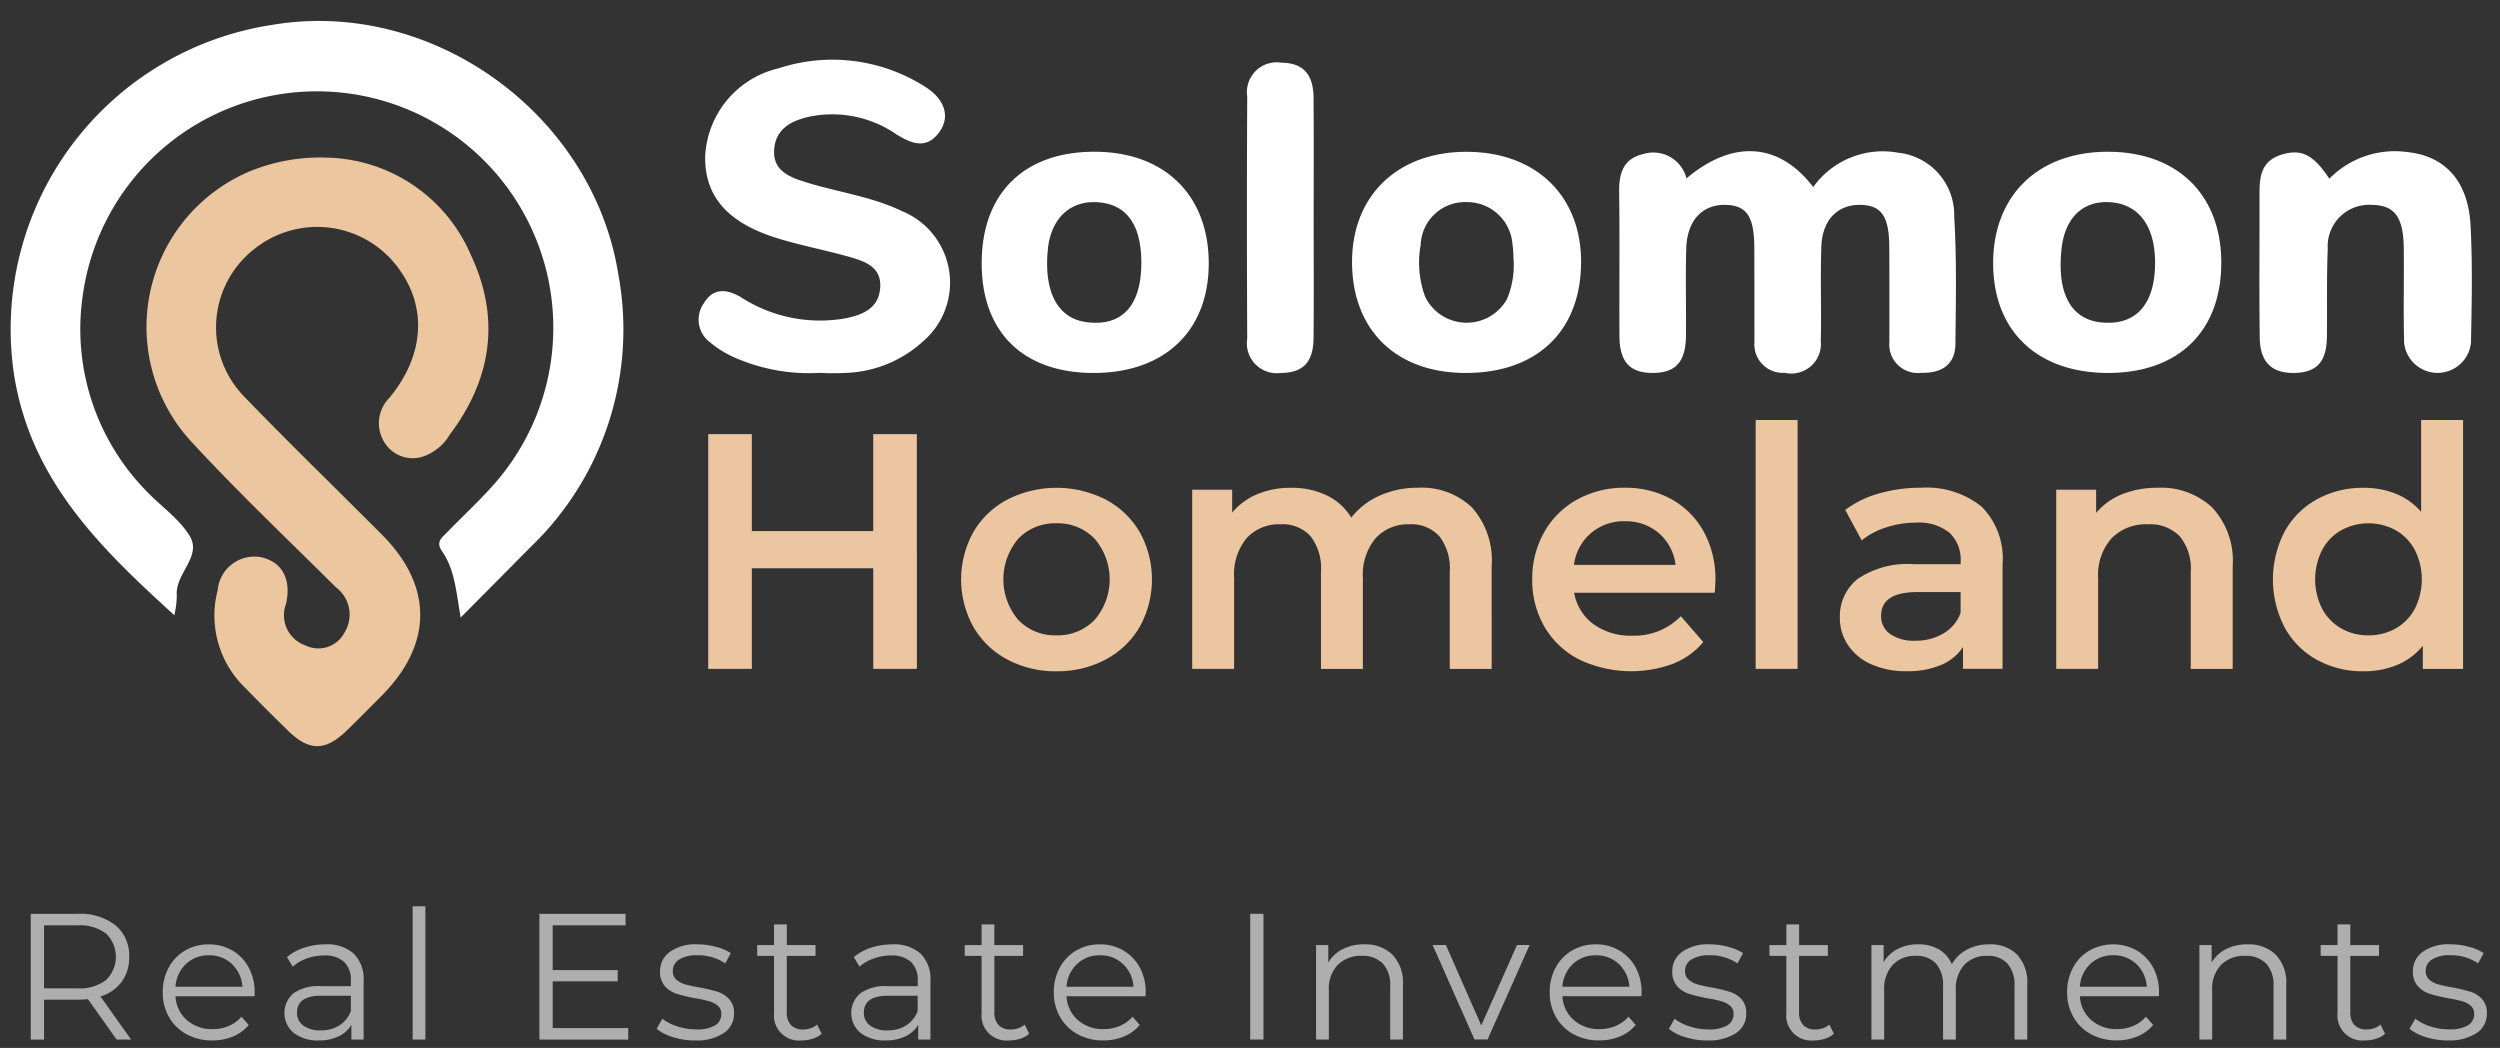 <svg id="logo" xmlns="http://www.w3.org/2000/svg" width="167" height="70" viewBox="0 0 167 70">
  <rect x="0" y="0" width="167" height="70" fill="#333333" stroke="none"/>
  <defs>
    <style>
      .cls-1 {
        fill: #ebc69f;
      }

      .cls-1, .cls-2, .cls-3, .cls-4 {
        fill-rule: evenodd;
      }

      .cls-2 {
        fill: #fff;
      }

      .cls-3 {
        fill: #ebc6a0;
      }

      .cls-4 {
        fill: #afaeae;
      }
    </style>
  </defs>
  <path id="Фигура_1" data-name="Фигура 1" class="cls-1" d="M21.908,10.531a10.717,10.717,0,0,1,9.556,6.524c1.977,4.214,1.383,8.269-1.422,11.981a3.333,3.333,0,0,1-1.621,1.4,2.211,2.211,0,0,1-2.652-.752,2.408,2.408,0,0,1,.254-3.123c2.339-2.838,2.523-6.078.56-8.69a6.721,6.721,0,0,0-9.654-1.19,6.634,6.634,0,0,0-.639,9.79c3.027,3.132,6.156,6.165,9.23,9.251,3.421,3.435,3.4,7.322-.051,10.779-0.769.771-1.53,1.55-2.313,2.307-1.418,1.372-2.5,1.381-3.889.026q-1.506-1.464-2.972-2.969a6.7,6.7,0,0,1-1.753-6.447A2.46,2.46,0,0,1,17.4,37.216c1.4,0.278,2.089,1.428,1.707,3.12a2.137,2.137,0,0,0,1.3,2.779,1.962,1.962,0,0,0,2.58-.816,2.281,2.281,0,0,0-.545-3.065c-3.237-3.217-6.553-6.362-9.645-9.713a11.29,11.29,0,0,1,3.843-18.058A12.429,12.429,0,0,1,21.908,10.531Z"/>
  <path id="Фигура_1_копия" data-name="Фигура 1 копия" class="cls-2" d="M30.773,41.25c-0.3-1.716-.39-3.2-1.248-4.432-0.446-.64.023-0.929,0.367-1.285,1.083-1.118,2.238-2.172,3.252-3.348A15.79,15.79,0,1,0,5.54,19.656,15.467,15.467,0,0,0,9.679,32.7c0.983,1.067,2.289,1.919,3.007,3.13,0.805,1.359-1.014,2.516-.875,3.964a6.307,6.307,0,0,1-.166,1.3C6.653,36.56,2.02,32.037.929,24.963a20.559,20.559,0,0,1,17.248-23.3C28.849-.146,39.605,7.6,41.308,18.349a20.138,20.138,0,0,1-5.865,18.194C33.955,38.051,32.458,39.552,30.773,41.25Z"/>
  <path id="Фигура_2" data-name="Фигура 2" class="cls-2" d="M112.656,11.917c3.1-2.614,6.188-2.4,8.468.578a5.709,5.709,0,0,1,5.684-2.292,4.18,4.18,0,0,1,3.733,4.278c0.173,2.817.107,5.651,0.082,8.478-0.013,1.424-.945,1.978-2.269,1.945a1.909,1.909,0,0,1-2.143-2.084c0-2.108.007-4.215-.007-6.324-0.013-2.024-.51-2.758-1.858-2.809-1.545-.057-2.608.957-2.678,2.759-0.081,2.105.014,4.216-.04,6.322a1.977,1.977,0,0,1-2.405,2.135,1.9,1.9,0,0,1-2.027-2.047c0-2.108,0-4.216-.008-6.323-0.009-2.035-.489-2.776-1.819-2.844-1.594-.083-2.661.981-2.725,2.874-0.065,1.952,0,3.907-.021,5.861-0.019,1.758-.692,2.489-2.225,2.488s-2.211-.736-2.22-2.484c-0.016-3.187.023-6.375-.018-9.563-0.017-1.256.236-2.256,1.631-2.581A2.279,2.279,0,0,1,112.656,11.917ZM54.746,24.908a12.275,12.275,0,0,1-5.17-.82,7.114,7.114,0,0,1-2.144-1.22,1.887,1.887,0,0,1-.4-2.632c0.618-1.033,1.545-.916,2.432-0.4a9.741,9.741,0,0,0,6.97,1.435c1.195-.231,2.259-0.672,2.363-2.041,0.106-1.4-1.031-1.779-2.091-2.079-1.59-.45-3.224-0.753-4.8-1.243-3.325-1.034-4.841-2.809-4.8-5.463A6.35,6.35,0,0,1,52,4.567,11.514,11.514,0,0,1,61.836,5.82c1.3,0.839,1.636,1.982.92,2.991-0.852,1.2-1.875.781-2.857,0.175a7.556,7.556,0,0,0-5.916-1.174c-1.188.283-2.172,0.828-2.269,2.179-0.1,1.39.994,1.825,2.04,2.157,2.163,0.687,4.453.962,6.52,1.965a5.16,5.16,0,0,1,1.385,8.69,8.05,8.05,0,0,1-4.9,2.093A17.949,17.949,0,0,1,54.746,24.908ZM155.6,11.939a6.12,6.12,0,0,1,5.216-1.78c2.518,0.262,4.061,1.944,4.216,4.889,0.138,2.614.082,5.241,0.028,7.86a2.245,2.245,0,0,1-4.465-.015c-0.055-2.106,0-4.214-.024-6.321s-0.629-2.879-2.166-2.887a2.764,2.764,0,0,0-2.911,2.926c-0.079,1.95-.035,3.9-0.055,5.857-0.017,1.668-.646,2.392-2.1,2.443-1.553.054-2.364-.684-2.388-2.35-0.043-3.083-.009-6.167-0.016-9.251,0-1.259-.062-2.528,1.522-2.994C153.741,9.939,154.538,10.331,155.6,11.939ZM97.911,24.913c-4.617,0-7.541-2.814-7.593-7.3s2.988-7.469,7.633-7.472c4.662,0,7.7,2.947,7.665,7.435C105.577,22.134,102.657,24.915,97.911,24.913Zm3.188-7.676a6.526,6.526,0,0,0-.061-0.876A3.044,3.044,0,0,0,97.955,13.5,2.968,2.968,0,0,0,94.9,16.367a6.586,6.586,0,0,0,.311,3.481,3.087,3.087,0,0,0,5.454.134A5.85,5.85,0,0,0,101.1,17.237Zm39.727,7.676c-4.751,0-7.695-2.816-7.683-7.355,0.011-4.52,3.021-7.429,7.678-7.42,4.613,0.008,7.529,2.838,7.56,7.335C148.412,22.1,145.553,24.911,140.826,24.913Zm3.133-7.366c0-2.339-1-3.792-2.764-4.015-1.92-.243-3.231.9-3.476,3.032-0.339,2.96.579,4.73,2.576,4.964C142.641,21.8,143.961,20.369,143.959,17.547ZM73.051,24.913c-4.7,0-7.47-2.714-7.475-7.314-0.005-4.671,2.815-7.465,7.532-7.462,4.676,0,7.63,2.883,7.636,7.443C80.75,22.1,77.8,24.916,73.051,24.913Zm3.19-7.312c0.012-2.6-.99-3.986-2.965-4.094-1.819-.1-3.076,1.108-3.279,3.146-0.282,2.839.65,4.607,2.563,4.864C74.925,21.835,76.228,20.448,76.241,17.6Zm11.512-2.887c0,2.615.015,5.231-.006,7.846-0.013,1.635-.7,2.343-2.179,2.352a2,2,0,0,1-2.253-2.3q-0.041-8.077,0-16.153a1.993,1.993,0,0,1,2.269-2.273c1.46,0.019,2.152.754,2.162,2.373C87.766,9.277,87.753,12,87.753,14.713Z"/>
  <path id="Homeland" class="cls-3" d="M58.332,29v6.475H50.222V29H47.309V44.679h2.913V37.958h8.111v6.722h2.913V29H58.332Zm12.233,15.84a6.834,6.834,0,0,0,3.294-.784,5.717,5.717,0,0,0,2.274-2.184,6.532,6.532,0,0,0,0-6.329,5.745,5.745,0,0,0-2.274-2.173,7.261,7.261,0,0,0-6.565,0,5.741,5.741,0,0,0-2.274,2.173,6.532,6.532,0,0,0,0,6.329,5.714,5.714,0,0,0,2.274,2.185,6.786,6.786,0,0,0,3.271.784h0Zm0-2.4a3.384,3.384,0,0,1-2.543-1.031,4.184,4.184,0,0,1,0-5.422,3.386,3.386,0,0,1,2.543-1.031,3.423,3.423,0,0,1,2.554,1.031,4.149,4.149,0,0,1,0,5.422,3.422,3.422,0,0,1-2.554,1.031h0ZM94.74,32.581a6.189,6.189,0,0,0-2.577.526,4.987,4.987,0,0,0-1.9,1.468,3.874,3.874,0,0,0-1.647-1.49,5.413,5.413,0,0,0-2.386-.5,5.71,5.71,0,0,0-2.241.426,4.355,4.355,0,0,0-1.68,1.232V32.715H79.639V44.679h2.8V38.608a3.819,3.819,0,0,1,.84-2.666,2.93,2.93,0,0,1,2.274-.919,2.506,2.506,0,0,1,1.994.8,3.5,3.5,0,0,1,.694,2.364v6.5h2.8V38.608a3.793,3.793,0,0,1,.851-2.655,2.921,2.921,0,0,1,2.263-.93,2.506,2.506,0,0,1,1.994.8,3.5,3.5,0,0,1,.694,2.364v6.5h2.8V37.823a5.313,5.313,0,0,0-1.322-3.932,4.868,4.868,0,0,0-3.585-1.311h0Zm19.851,6.184a6.594,6.594,0,0,0-.773-3.237,5.484,5.484,0,0,0-2.151-2.173,6.281,6.281,0,0,0-3.126-.773,6.438,6.438,0,0,0-3.181.784,5.644,5.644,0,0,0-2.207,2.185,6.264,6.264,0,0,0-.8,3.148,6.17,6.17,0,0,0,.818,3.17,5.643,5.643,0,0,0,2.319,2.185,8.079,8.079,0,0,0,6.251.291,5.054,5.054,0,0,0,2.039-1.456l-1.5-1.725a4.361,4.361,0,0,1-3.249,1.3,4.226,4.226,0,0,1-2.588-.773,3.254,3.254,0,0,1-1.288-2.095h9.388q0.045-.538.045-0.829h0Zm-6.05-3.943a3.342,3.342,0,0,1,2.286.807,3.3,3.3,0,0,1,1.1,2.106h-6.788a3.343,3.343,0,0,1,1.131-2.117,3.38,3.38,0,0,1,2.274-.8h0Zm8.738,9.858h2.8V28.055h-2.8V44.679Zm11.046-12.1a10.074,10.074,0,0,0-2.8.381,6.8,6.8,0,0,0-2.263,1.1l1.1,2.039a4.878,4.878,0,0,1,1.647-.874,6.43,6.43,0,0,1,1.982-.314,3.25,3.25,0,0,1,2.23.672,2.453,2.453,0,0,1,.75,1.927v0.179h-3.092a5.954,5.954,0,0,0-3.775.975,3.168,3.168,0,0,0-1.2,2.588,3.239,3.239,0,0,0,.548,1.848,3.63,3.63,0,0,0,1.558,1.277,5.627,5.627,0,0,0,2.352.459,5.743,5.743,0,0,0,2.3-.415,3.261,3.261,0,0,0,1.467-1.2v1.456h2.644V37.667a4.9,4.9,0,0,0-1.4-3.82,5.836,5.836,0,0,0-4.044-1.266h0ZM127.944,42.8a2.775,2.775,0,0,1-1.681-.448,1.428,1.428,0,0,1-.605-1.21q0-1.591,2.42-1.591h2.89v1.389a2.616,2.616,0,0,1-1.154,1.378,3.61,3.61,0,0,1-1.87.482h0Zm16.2-10.217a6.3,6.3,0,0,0-2.375.426,4.38,4.38,0,0,0-1.747,1.255V32.715h-2.666V44.679h2.8V38.63a3.7,3.7,0,0,1,.9-2.677,3.232,3.232,0,0,1,2.442-.93,2.734,2.734,0,0,1,2.106.8,3.359,3.359,0,0,1,.739,2.364v6.5h2.8V37.823a5.215,5.215,0,0,0-1.367-3.921,5,5,0,0,0-3.63-1.322h0Zm17.588-4.526v6.139a4.372,4.372,0,0,0-1.68-1.21,5.694,5.694,0,0,0-2.174-.4,6.309,6.309,0,0,0-3.1.762,5.5,5.5,0,0,0-2.162,2.151,6.961,6.961,0,0,0,0,6.419,5.476,5.476,0,0,0,2.162,2.162,6.3,6.3,0,0,0,3.1.762,5.793,5.793,0,0,0,2.252-.426,4.326,4.326,0,0,0,1.714-1.277v1.546h2.689V28.055h-2.8Zm-3.517,14.384a3.6,3.6,0,0,1-1.815-.459,3.31,3.31,0,0,1-1.277-1.311,4.362,4.362,0,0,1,0-3.943,3.314,3.314,0,0,1,1.277-1.311,3.814,3.814,0,0,1,3.629,0,3.314,3.314,0,0,1,1.277,1.311,4.362,4.362,0,0,1,0,3.943,3.31,3.31,0,0,1-1.277,1.311,3.6,3.6,0,0,1-1.814.459h0Z"/>
  <path id="Real_Estate_Investments_" data-name="Real Estate Investments " class="cls-4" d="M8.759,69.44L6.708,66.562a2.757,2.757,0,0,0,1.421-.977,2.73,2.73,0,0,0,.5-1.661,2.612,2.612,0,0,0-.911-2.111A3.793,3.793,0,0,0,5.2,61.045H2.055v8.4H2.942V66.778H5.2a6.079,6.079,0,0,0,.672-0.036l1.919,2.7H8.759ZM5.173,66.022H2.942v-4.21H5.173a2.923,2.923,0,0,1,1.907.546,2.165,2.165,0,0,1,0,3.112,2.9,2.9,0,0,1-1.907.552h0ZM17.01,66.286a3.412,3.412,0,0,0-.4-1.661,2.891,2.891,0,0,0-1.091-1.133,3.05,3.05,0,0,0-1.571-.408,3.082,3.082,0,0,0-1.577.408,2.911,2.911,0,0,0-1.1,1.139,3.38,3.38,0,0,0-.4,1.655,3.263,3.263,0,0,0,.42,1.655,2.982,2.982,0,0,0,1.169,1.145,3.5,3.5,0,0,0,1.721.414,3.547,3.547,0,0,0,1.385-.264,2.7,2.7,0,0,0,1.049-.768l-0.48-.552a2.357,2.357,0,0,1-.851.618,2.721,2.721,0,0,1-1.079.21,2.508,2.508,0,0,1-1.727-.606,2.254,2.254,0,0,1-.756-1.589H17Zm-3.058-2.471a2.161,2.161,0,0,1,1.541.582,2.286,2.286,0,0,1,.7,1.517H11.721a2.284,2.284,0,0,1,.7-1.517,2.145,2.145,0,0,1,1.529-.582h0Zm7.784-.732a4.484,4.484,0,0,0-1.415.222,3.4,3.4,0,0,0-1.151.63l0.384,0.636a2.9,2.9,0,0,1,.947-0.546,3.383,3.383,0,0,1,1.151-.2,1.883,1.883,0,0,1,1.331.426,1.617,1.617,0,0,1,.456,1.241v0.384h-2a2.847,2.847,0,0,0-1.853.492A1.733,1.733,0,0,0,19.625,69a2.6,2.6,0,0,0,1.679.5,2.957,2.957,0,0,0,1.325-.276,1.951,1.951,0,0,0,.845-0.767V69.44H24.29V65.53a2.388,2.388,0,0,0-.66-1.829,2.671,2.671,0,0,0-1.895-.618h0Zm-0.3,5.745a1.91,1.91,0,0,1-1.175-.318,1.031,1.031,0,0,1-.42-0.87q0-1.127,1.619-1.127h1.979v1.031a1.969,1.969,0,0,1-.768.953,2.243,2.243,0,0,1-1.235.33h0Zm6.129,0.612h0.852v-8.9H27.564v8.9Zm9.355-.768V65.554h4.342V64.8H36.919V61.812h4.869V61.045H36.032v8.4h5.937V68.673H36.919ZM46.43,69.5a3.278,3.278,0,0,0,1.913-.486,1.526,1.526,0,0,0,.69-1.313,1.353,1.353,0,0,0-.324-0.959,1.78,1.78,0,0,0-.779-0.492,11.045,11.045,0,0,0-1.211-.288,9.358,9.358,0,0,1-.959-0.21,1.436,1.436,0,0,1-.582-0.318,0.746,0.746,0,0,1-.234-0.576,0.882,0.882,0,0,1,.414-0.756,2.156,2.156,0,0,1,1.229-.288,3.184,3.184,0,0,1,1.859.54l0.372-.684a3.368,3.368,0,0,0-1.008-.426,4.76,4.76,0,0,0-1.223-.162,2.962,2.962,0,0,0-1.835.5,1.56,1.56,0,0,0-.66,1.3,1.417,1.417,0,0,0,.33,1,1.814,1.814,0,0,0,.8.51,10.541,10.541,0,0,0,1.235.294,8.285,8.285,0,0,1,.923.2,1.516,1.516,0,0,1,.576.3,0.685,0.685,0,0,1,.228.546,0.859,0.859,0,0,1-.414.761,2.382,2.382,0,0,1-1.277.27,3.955,3.955,0,0,1-1.247-.2,3.228,3.228,0,0,1-1-.51l-0.384.672a3.16,3.16,0,0,0,1.1.558,4.841,4.841,0,0,0,1.469.222h0Zm8.155-1.055a1.265,1.265,0,0,1-.426.24,1.564,1.564,0,0,1-.51.084,1.068,1.068,0,0,1-.81-0.294,1.192,1.192,0,0,1-.282-0.858V63.851h1.919v-0.72H52.558V61.752H51.707v1.379H50.579v0.72h1.127v3.814A1.671,1.671,0,0,0,53.554,69.5a2.394,2.394,0,0,0,.738-0.114,1.614,1.614,0,0,0,.594-0.33ZM59.6,63.084a4.485,4.485,0,0,0-1.415.222,3.405,3.405,0,0,0-1.151.63l0.384,0.636a2.9,2.9,0,0,1,.947-0.546,3.384,3.384,0,0,1,1.151-.2,1.883,1.883,0,0,1,1.331.426,1.617,1.617,0,0,1,.456,1.241v0.384h-2a2.847,2.847,0,0,0-1.853.492A1.733,1.733,0,0,0,57.487,69a2.6,2.6,0,0,0,1.679.5,2.957,2.957,0,0,0,1.325-.276,1.951,1.951,0,0,0,.846-0.767V69.44h0.816V65.53a2.388,2.388,0,0,0-.66-1.829,2.671,2.671,0,0,0-1.895-.618h0Zm-0.3,5.745a1.91,1.91,0,0,1-1.175-.318,1.031,1.031,0,0,1-.42-0.87q0-1.127,1.619-1.127H61.3v1.031a1.969,1.969,0,0,1-.768.953,2.243,2.243,0,0,1-1.235.33h0Zm9.151-.384a1.264,1.264,0,0,1-.426.24,1.564,1.564,0,0,1-.51.084,1.068,1.068,0,0,1-.809-0.294,1.191,1.191,0,0,1-.282-0.858V63.851h1.919v-0.72H66.422V61.752H65.571v1.379H64.443v0.72h1.127v3.814A1.671,1.671,0,0,0,67.418,69.5a2.393,2.393,0,0,0,.737-0.114,1.613,1.613,0,0,0,.594-0.33Zm8.083-2.159a3.412,3.412,0,0,0-.4-1.661,2.892,2.892,0,0,0-1.091-1.133,3.05,3.05,0,0,0-1.571-.408,3.082,3.082,0,0,0-1.577.408,2.91,2.91,0,0,0-1.1,1.139,3.38,3.38,0,0,0-.4,1.655,3.263,3.263,0,0,0,.42,1.655,2.982,2.982,0,0,0,1.169,1.145A3.5,3.5,0,0,0,73.7,69.5a3.547,3.547,0,0,0,1.385-.264,2.7,2.7,0,0,0,1.049-.768l-0.48-.552a2.357,2.357,0,0,1-.852.618,2.721,2.721,0,0,1-1.079.21A2.508,2.508,0,0,1,72,68.139a2.254,2.254,0,0,1-.756-1.589h5.277Zm-3.058-2.471a2.161,2.161,0,0,1,1.541.582,2.285,2.285,0,0,1,.7,1.517H71.244a2.284,2.284,0,0,1,.7-1.517,2.145,2.145,0,0,1,1.529-.582h0ZM83.513,69.44H84.4v-8.4H83.513v8.4Zm7.616-6.357a3.091,3.091,0,0,0-1.433.318,2.368,2.368,0,0,0-.966.894V63.132H87.914V69.44h0.852V66.13a2.287,2.287,0,0,1,.594-1.673,2.156,2.156,0,0,1,1.613-.606,1.848,1.848,0,0,1,1.4.516,2.092,2.092,0,0,1,.492,1.5V69.44h0.852V65.782a2.694,2.694,0,0,0-.7-2.009,2.578,2.578,0,0,0-1.889-.69h0Zm10.206,0.048L98.948,68.5l-2.363-5.373H95.7l2.794,6.309h0.876l2.807-6.309h-0.84Zm8.324,3.154a3.411,3.411,0,0,0-.4-1.661,2.892,2.892,0,0,0-1.092-1.133,3.047,3.047,0,0,0-1.571-.408,3.084,3.084,0,0,0-1.577.408,2.909,2.909,0,0,0-1.1,1.139,3.38,3.38,0,0,0-.4,1.655,3.263,3.263,0,0,0,.42,1.655,2.981,2.981,0,0,0,1.169,1.145,3.5,3.5,0,0,0,1.721.414,3.543,3.543,0,0,0,1.385-.264,2.7,2.7,0,0,0,1.05-.768l-0.48-.552a2.362,2.362,0,0,1-.851.618,2.723,2.723,0,0,1-1.08.21,2.509,2.509,0,0,1-1.727-.606,2.253,2.253,0,0,1-.755-1.589h5.277ZM106.6,63.815a2.159,2.159,0,0,1,1.541.582,2.284,2.284,0,0,1,.7,1.517h-4.473a2.279,2.279,0,0,1,.7-1.517,2.147,2.147,0,0,1,1.529-.582h0Zm7.448,5.685a3.278,3.278,0,0,0,1.913-.486,1.525,1.525,0,0,0,.69-1.313,1.353,1.353,0,0,0-.324-0.959,1.781,1.781,0,0,0-.78-0.492,11.02,11.02,0,0,0-1.211-.288,9.373,9.373,0,0,1-.96-0.21,1.434,1.434,0,0,1-.581-0.318,0.745,0.745,0,0,1-.234-0.576,0.881,0.881,0,0,1,.414-0.756,2.152,2.152,0,0,1,1.229-.288,3.184,3.184,0,0,1,1.859.54l0.372-.684a3.37,3.37,0,0,0-1.008-.426,4.758,4.758,0,0,0-1.223-.162,2.962,2.962,0,0,0-1.835.5,1.56,1.56,0,0,0-.66,1.3,1.417,1.417,0,0,0,.33,1,1.816,1.816,0,0,0,.8.51,10.534,10.534,0,0,0,1.235.294,8.287,8.287,0,0,1,.924.2,1.519,1.519,0,0,1,.575.3,0.685,0.685,0,0,1,.228.546,0.858,0.858,0,0,1-.414.761,2.38,2.38,0,0,1-1.277.27,3.949,3.949,0,0,1-1.247-.2,3.231,3.231,0,0,1-1-.51l-0.384.672a3.162,3.162,0,0,0,1.1.558,4.84,4.84,0,0,0,1.469.222h0Zm8.155-1.055a1.259,1.259,0,0,1-.425.24,1.565,1.565,0,0,1-.51.084,1.07,1.07,0,0,1-.81-0.294,1.191,1.191,0,0,1-.281-0.858V63.851H122.1v-0.72h-1.919V61.752h-0.852v1.379H118.2v0.72h1.127v3.814a1.671,1.671,0,0,0,1.847,1.835,2.4,2.4,0,0,0,.738-0.114,1.617,1.617,0,0,0,.593-0.33Zm10.674-5.361a3.09,3.09,0,0,0-1.493.354,2.458,2.458,0,0,0-1,.978,2.066,2.066,0,0,0-.87-1,2.7,2.7,0,0,0-1.373-.336,2.945,2.945,0,0,0-1.379.312,2.277,2.277,0,0,0-.936.888V63.132h-0.815V69.44h0.851V66.13a2.344,2.344,0,0,1,.57-1.673,2.016,2.016,0,0,1,1.541-.606,1.74,1.74,0,0,1,1.349.516,2.141,2.141,0,0,1,.474,1.5V69.44h0.852V66.13a2.359,2.359,0,0,1,.563-1.673,2.011,2.011,0,0,1,1.547-.606,1.727,1.727,0,0,1,1.338.516,2.141,2.141,0,0,1,.473,1.5V69.44h0.852V65.782a2.746,2.746,0,0,0-.678-2.015,2.506,2.506,0,0,0-1.865-.684h0Zm11.346,3.2a3.411,3.411,0,0,0-.4-1.661,2.9,2.9,0,0,0-1.091-1.133,3.242,3.242,0,0,0-3.148,0,2.911,2.911,0,0,0-1.1,1.139,3.38,3.38,0,0,0-.4,1.655,3.263,3.263,0,0,0,.42,1.655,2.987,2.987,0,0,0,1.169,1.145,3.505,3.505,0,0,0,1.722.414,3.55,3.55,0,0,0,1.385-.264,2.7,2.7,0,0,0,1.049-.768l-0.48-.552a2.345,2.345,0,0,1-.851.618,2.721,2.721,0,0,1-1.079.21,2.51,2.51,0,0,1-1.728-.606,2.257,2.257,0,0,1-.755-1.589h5.277Zm-3.058-2.471a2.162,2.162,0,0,1,1.541.582,2.283,2.283,0,0,1,.7,1.517h-4.473a2.284,2.284,0,0,1,.7-1.517,2.143,2.143,0,0,1,1.529-.582h0Zm8.971-.732a3.094,3.094,0,0,0-1.434.318,2.367,2.367,0,0,0-.965.894V63.132H146.92V69.44h0.852V66.13a2.287,2.287,0,0,1,.594-1.673,2.154,2.154,0,0,1,1.613-.606,1.848,1.848,0,0,1,1.4.516,2.091,2.091,0,0,1,.492,1.5V69.44h0.851V65.782a2.693,2.693,0,0,0-.7-2.009,2.575,2.575,0,0,0-1.888-.69h0Zm8.886,5.361a1.259,1.259,0,0,1-.425.24,1.565,1.565,0,0,1-.51.084,1.07,1.07,0,0,1-.81-0.294A1.191,1.191,0,0,1,157,67.617V63.851h1.918v-0.72H157V61.752h-0.852v1.379h-1.127v0.72h1.127v3.814A1.671,1.671,0,0,0,157.99,69.5a2.4,2.4,0,0,0,.738-0.114,1.617,1.617,0,0,0,.593-0.33Zm4.5,1.055a3.28,3.28,0,0,0,1.913-.486,1.527,1.527,0,0,0,.689-1.313,1.357,1.357,0,0,0-.323-0.959,1.781,1.781,0,0,0-.78-0.492,11.077,11.077,0,0,0-1.211-.288,9.373,9.373,0,0,1-.96-0.21,1.427,1.427,0,0,1-.581-0.318,0.745,0.745,0,0,1-.234-0.576,0.883,0.883,0,0,1,.413-0.756,2.158,2.158,0,0,1,1.23-.288,3.186,3.186,0,0,1,1.859.54l0.371-.684a3.353,3.353,0,0,0-1.007-.426,4.758,4.758,0,0,0-1.223-.162,2.96,2.96,0,0,0-1.835.5,1.56,1.56,0,0,0-.66,1.3,1.417,1.417,0,0,0,.33,1,1.816,1.816,0,0,0,.8.51,10.485,10.485,0,0,0,1.235.294,8.262,8.262,0,0,1,.923.2,1.516,1.516,0,0,1,.576.3,0.685,0.685,0,0,1,.228.546,0.858,0.858,0,0,1-.414.761,2.383,2.383,0,0,1-1.277.27,3.959,3.959,0,0,1-1.248-.2,3.236,3.236,0,0,1-.995-0.51l-0.384.672a3.162,3.162,0,0,0,1.1.558,4.835,4.835,0,0,0,1.469.222h0Z"/>
</svg>
